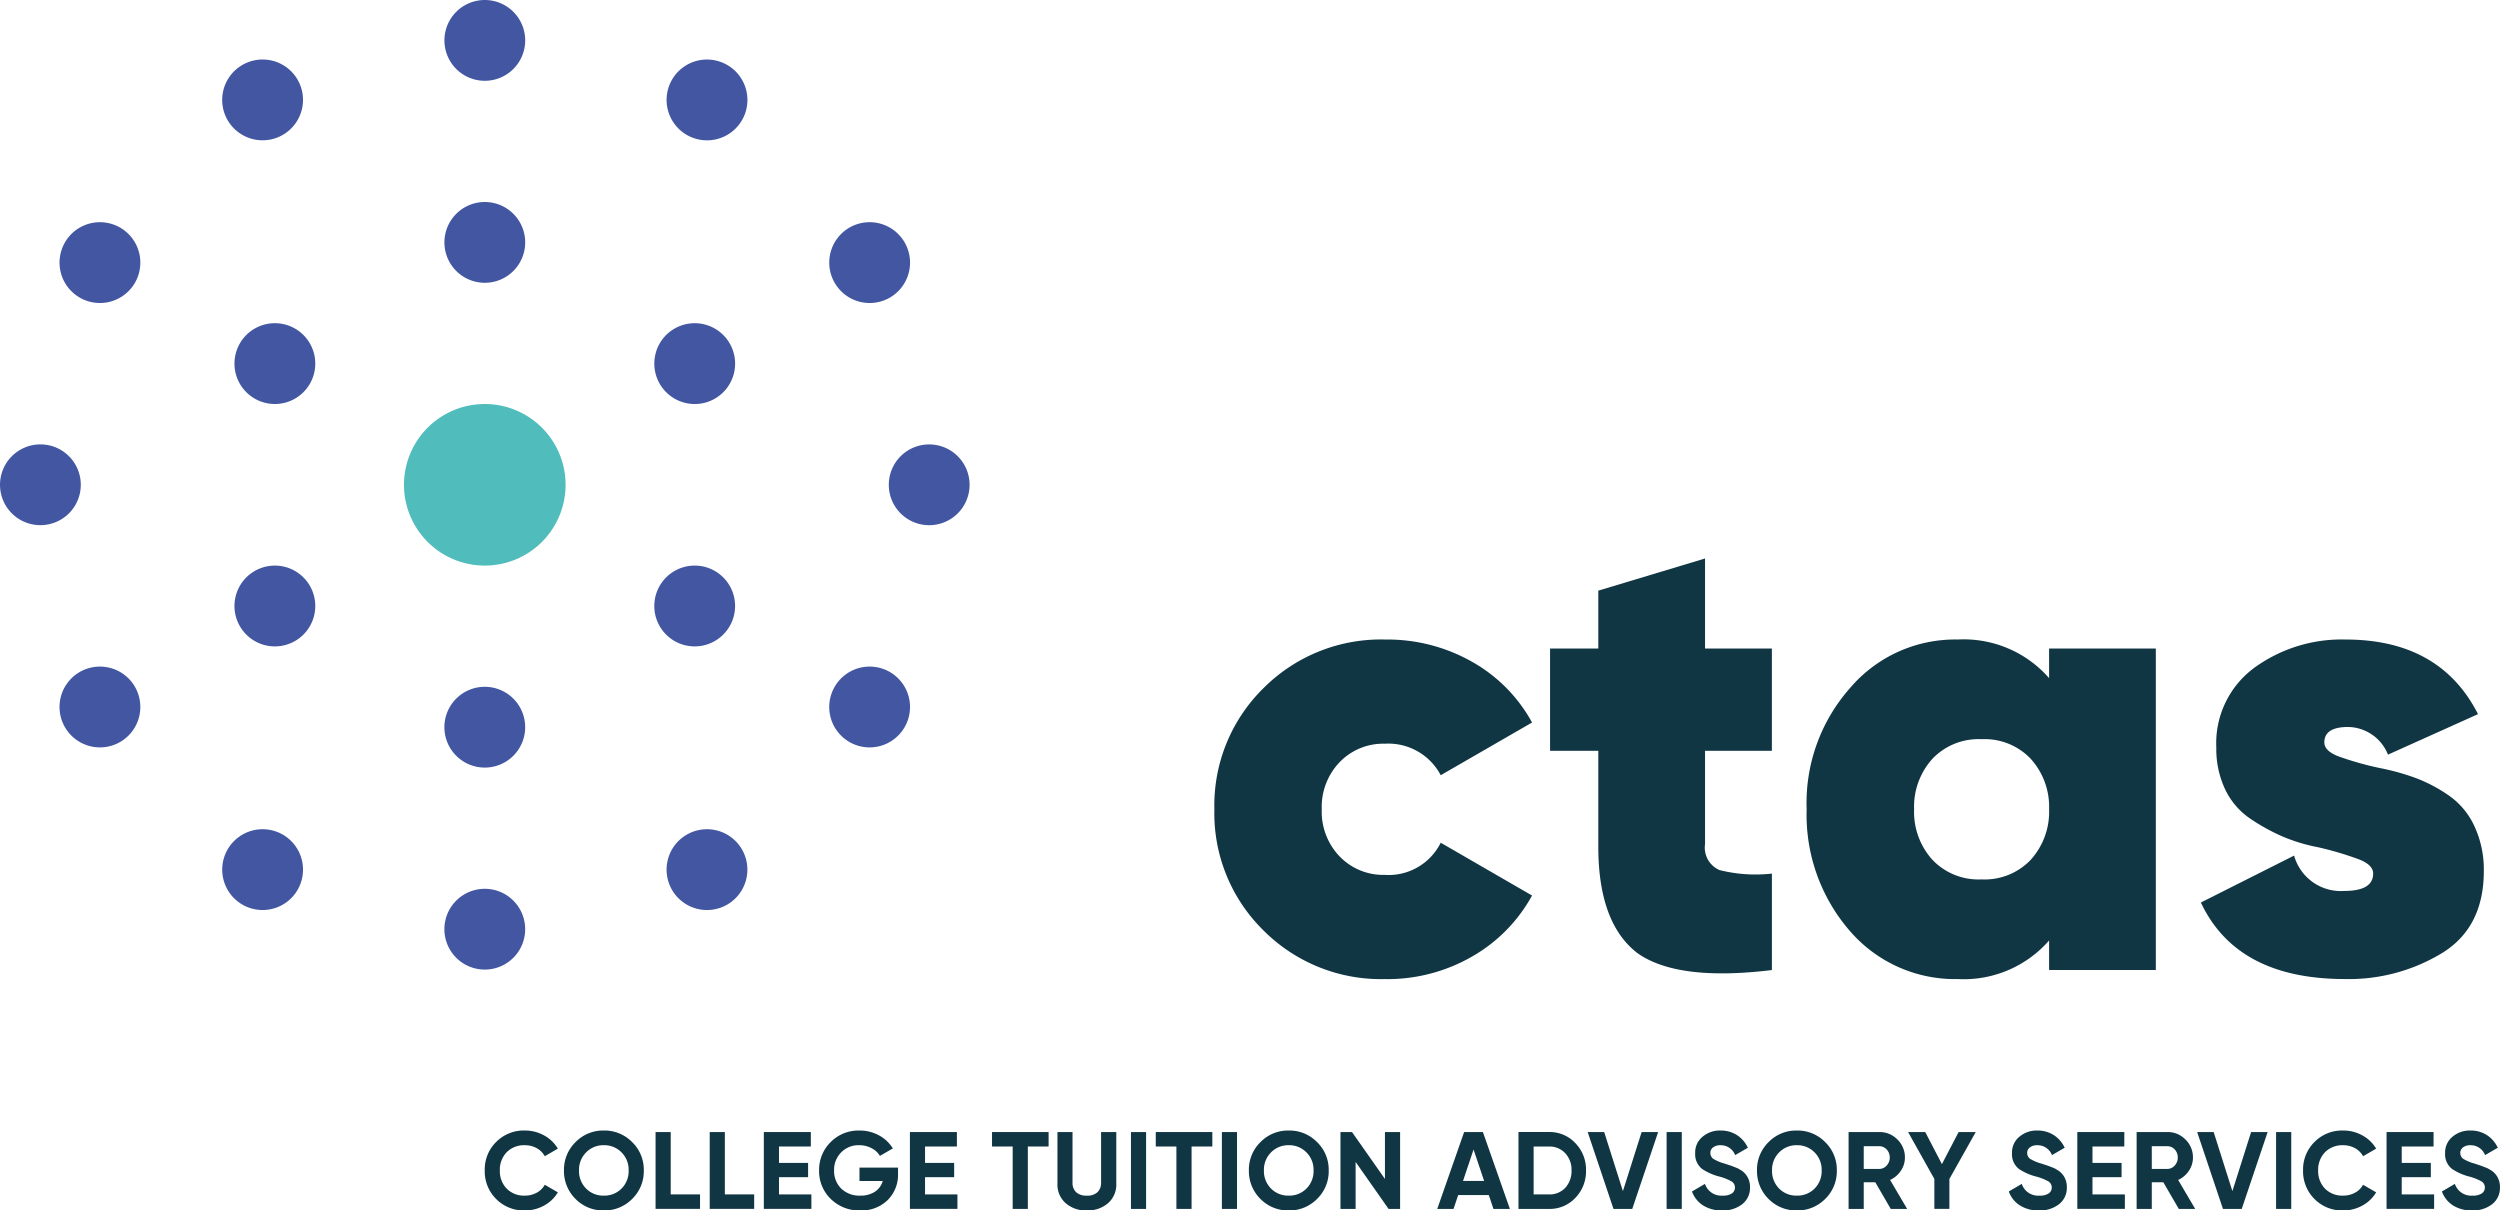 <svg id="CTAS_Logo" xmlns="http://www.w3.org/2000/svg" width="242.191" height="117.266" viewBox="0 0 242.191 117.266">
  <g id="Group_156" data-name="Group 156" transform="translate(117.644 54.104)">
    <g id="Group_106" data-name="Group 106" transform="translate(0 7.85)">
      <path id="Path_75" data-name="Path 75" d="M7.251,14.394A16.059,16.059,0,0,1-4.585,9.659,15.9,15.9,0,0,1-9.32-2.053,15.909,15.909,0,0,1-4.585-13.766,16.066,16.066,0,0,1,7.251-18.5a16.621,16.621,0,0,1,8.38,2.15,14.981,14.981,0,0,1,5.825,5.889L12.608-5.354A5.731,5.731,0,0,0,7.189-8.407,5.868,5.868,0,0,0,2.827-6.633a6.262,6.262,0,0,0-1.744,4.58A6.257,6.257,0,0,0,2.827,2.526,5.863,5.863,0,0,0,7.189,4.3a5.63,5.63,0,0,0,5.419-3.115L21.455,6.3a15.2,15.2,0,0,1-5.825,5.919,16.447,16.447,0,0,1-8.38,2.18" transform="translate(9.32 18.501)" fill="#103643"/>
    </g>
    <g id="Group_107" data-name="Group 107" transform="translate(32.521)">
      <path id="Path_76" data-name="Path 76" d="M9.4,3.817v9.905H2.925v9.034a2.374,2.374,0,0,0,1.4,2.523,14.327,14.327,0,0,0,5.078.341v9.345Q.185,36.089-3.678,33.284q-3.739-2.928-3.737-10.279V13.722h-4.673V3.817h4.673V-1.791L2.925-4.906V3.817Z" transform="translate(12.088 4.906)" fill="#103643"/>
    </g>
    <g id="Group_108" data-name="Group 108" transform="translate(57.378 7.85)">
      <path id="Path_77" data-name="Path 77" d="M5.343,9.351a6.169,6.169,0,0,0,4.737,1.869,6.164,6.164,0,0,0,4.733-1.869A6.923,6.923,0,0,0,16.62,4.429,6.923,6.923,0,0,0,14.812-.492a6.158,6.158,0,0,0-4.733-1.869A6.163,6.163,0,0,0,5.343-.492a6.912,6.912,0,0,0-1.8,4.922,6.912,6.912,0,0,0,1.8,4.922M16.62-8.28v-2.866H26.96V20H16.62V17.139a10.991,10.991,0,0,1-8.847,3.737A13.445,13.445,0,0,1-2.694,16.2,17.156,17.156,0,0,1-6.867,4.429,16.789,16.789,0,0,1-2.694-7.284,13.376,13.376,0,0,1,7.773-12.019,10.987,10.987,0,0,1,16.62-8.28" transform="translate(6.867 12.019)" fill="#103643"/>
    </g>
    <g id="Group_109" data-name="Group 109" transform="translate(95.568 7.851)">
      <path id="Path_78" data-name="Path 78" d="M5.234,4.361q0,.811,1.341,1.341a30.187,30.187,0,0,0,4.081,1.152,22.592,22.592,0,0,1,3.456.965A14.738,14.738,0,0,1,17.289,9.5a7.357,7.357,0,0,1,2.491,2.991,9.955,9.955,0,0,1,.905,4.329q0,5.419-3.988,7.912a17.367,17.367,0,0,1-9.47,2.553q-10.465,0-13.954-7.413l9.032-4.548a4.7,4.7,0,0,0,4.859,3.426q2.8,0,2.8-1.682c0-.541-.427-.985-1.277-1.339a30.857,30.857,0,0,0-4.081-1.216,17.027,17.027,0,0,1-3.4-1.028A19.414,19.414,0,0,1-1.9,11.776,7.1,7.1,0,0,1-4.36,8.94a9.133,9.133,0,0,1-.871-4.081A9.07,9.07,0,0,1-1.557-2.864,14.375,14.375,0,0,1,7.291-5.606q9.156,0,12.832,7.228L11.4,5.546A4.23,4.23,0,0,0,7.54,2.866q-2.307,0-2.306,1.5" transform="translate(6.727 5.606)" fill="#103643"/>
    </g>
  </g>
  <g id="Group_155" data-name="Group 155" transform="translate(46.965 109.52)">
    <g id="Group_110" data-name="Group 110">
      <path id="Path_79" data-name="Path 79" d="M1.694,3.389A3.755,3.755,0,0,1-1.083,2.272a3.76,3.76,0,0,1-1.1-2.756,3.73,3.73,0,0,1,1.1-2.754A3.75,3.75,0,0,1,1.694-4.356a3.8,3.8,0,0,1,1.867.473A3.47,3.47,0,0,1,4.9-2.6l-1.266.734a1.974,1.974,0,0,0-.788-.782A2.348,2.348,0,0,0,1.694-2.93,2.347,2.347,0,0,0-.06-2.249,2.447,2.447,0,0,0-.72-.484,2.433,2.433,0,0,0-.06,1.271a2.347,2.347,0,0,0,1.755.681,2.379,2.379,0,0,0,1.154-.281A1.913,1.913,0,0,0,3.631.9L4.9,1.634A3.47,3.47,0,0,1,3.561,2.916a3.8,3.8,0,0,1-1.867.473" transform="translate(2.178 4.356)" fill="#103643"/>
    </g>
    <g id="Group_111" data-name="Group 111" transform="translate(7.67 0)">
      <path id="Path_80" data-name="Path 80" d="M.941,2.462a2.322,2.322,0,0,0,1.712.681,2.322,2.322,0,0,0,1.712-.681A2.371,2.371,0,0,0,5.057.707a2.371,2.371,0,0,0-.692-1.755,2.321,2.321,0,0,0-1.712-.693,2.321,2.321,0,0,0-1.712.693A2.378,2.378,0,0,0,.249.707,2.378,2.378,0,0,0,.941,2.462m4.457,1A3.756,3.756,0,0,1,2.653,4.58,3.75,3.75,0,0,1-.091,3.462,3.785,3.785,0,0,1-1.209.707,3.734,3.734,0,0,1-.091-2.038,3.737,3.737,0,0,1,2.653-3.165,3.744,3.744,0,0,1,5.4-2.038,3.714,3.714,0,0,1,6.525.707,3.742,3.742,0,0,1,5.4,3.462" transform="translate(1.209 3.165)" fill="#103643"/>
    </g>
    <g id="Group_112" data-name="Group 112" transform="translate(16.544 0.149)">
      <path id="Path_81" data-name="Path 81" d="M.642,0V6.043H3.483v1.4H-.825V0Z" transform="translate(0.825)" fill="#103643"/>
    </g>
    <g id="Group_113" data-name="Group 113" transform="translate(21.789 0.149)">
      <path id="Path_82" data-name="Path 82" d="M.642,0V6.043H3.483v1.4H-.825V0Z" transform="translate(0.825)" fill="#103643"/>
    </g>
    <g id="Group_114" data-name="Group 114" transform="translate(27.032 0.149)">
      <path id="Path_83" data-name="Path 83" d="M.643,1.913v1.67H3.781v1.4H-.826V-2.459H3.727v1.4H.643V.53h2.82V1.913Z" transform="translate(0.826 2.459)" fill="#103643"/>
    </g>
    <g id="Group_115" data-name="Group 115" transform="translate(32.383 0.001)">
      <path id="Path_84" data-name="Path 84" d="M1.713,1.573H5.447v.574A3.438,3.438,0,0,1,4.426,4.733a3.635,3.635,0,0,1-2.639.99A3.923,3.923,0,0,1-1.075,4.6,3.734,3.734,0,0,1-2.2,1.859,3.771,3.771,0,0,1-1.085-.895,3.787,3.787,0,0,1,1.7-2.022,3.892,3.892,0,0,1,3.6-1.554,3.526,3.526,0,0,1,4.947-.288L3.692.435A1.965,1.965,0,0,0,2.883-.31,2.5,2.5,0,0,0,1.692-.6,2.337,2.337,0,0,0-.063.1,2.369,2.369,0,0,0-.744,1.859,2.365,2.365,0,0,0-.052,3.605,2.523,2.523,0,0,0,1.8,4.285a2.494,2.494,0,0,0,1.4-.372,1.838,1.838,0,0,0,.765-1.042H1.713Z" transform="translate(2.202 2.022)" fill="#103643"/>
    </g>
    <g id="Group_116" data-name="Group 116" transform="translate(41.183 0.149)">
      <path id="Path_85" data-name="Path 85" d="M.642,1.913v1.67H3.78v1.4H-.825V-2.459H3.727v1.4H.642V.53h2.82V1.913Z" transform="translate(0.825 2.459)" fill="#103643"/>
    </g>
    <g id="Group_117" data-name="Group 117" transform="translate(49.139 0.149)">
      <path id="Path_86" data-name="Path 86" d="M0,0H5.48V1.4H3.469V7.446H2V1.4H0Z" fill="#103643"/>
    </g>
    <g id="Group_118" data-name="Group 118" transform="translate(55.479 0.149)">
      <path id="Path_87" data-name="Path 87" d="M1.243,3.324A2.972,2.972,0,0,1-.8,2.621,2.378,2.378,0,0,1-1.6.738v-5.01H-.14V.621a1.238,1.238,0,0,0,.347.932,1.431,1.431,0,0,0,1.037.334A1.431,1.431,0,0,0,2.28,1.553,1.238,1.238,0,0,0,2.627.621V-4.272H4.1V.738a2.382,2.382,0,0,1-.8,1.883,3,3,0,0,1-2.054.7" transform="translate(1.598 4.272)" fill="#103643"/>
    </g>
    <path id="Path_88" data-name="Path 88" d="M61.621-4.272h1.467V3.174H61.621Z" transform="translate(0.977 4.422)" fill="#103643"/>
    <g id="Group_119" data-name="Group 119" transform="translate(65.001 0.149)">
      <path id="Path_89" data-name="Path 89" d="M0,0H5.48V1.4H3.469V7.446H2V1.4H0Z" fill="#103643"/>
    </g>
    <path id="Path_90" data-name="Path 90" d="M66.575-4.272h1.467V3.174H66.575Z" transform="translate(4.831 4.422)" fill="#103643"/>
    <g id="Group_120" data-name="Group 120" transform="translate(74.022 0)">
      <path id="Path_91" data-name="Path 91" d="M.941,2.462a2.322,2.322,0,0,0,1.712.681,2.322,2.322,0,0,0,1.712-.681A2.371,2.371,0,0,0,5.057.707a2.371,2.371,0,0,0-.692-1.755,2.321,2.321,0,0,0-1.712-.693,2.321,2.321,0,0,0-1.712.693A2.371,2.371,0,0,0,.249.707,2.371,2.371,0,0,0,.941,2.462m4.457,1A3.756,3.756,0,0,1,2.653,4.58,3.75,3.75,0,0,1-.091,3.462,3.785,3.785,0,0,1-1.209.707,3.734,3.734,0,0,1-.091-2.038,3.737,3.737,0,0,1,2.653-3.165,3.744,3.744,0,0,1,5.4-2.038,3.714,3.714,0,0,1,6.525.707,3.742,3.742,0,0,1,5.4,3.462" transform="translate(1.209 3.165)" fill="#103643"/>
    </g>
    <g id="Group_121" data-name="Group 121" transform="translate(82.895 0.149)">
      <path id="Path_92" data-name="Path 92" d="M1.885,1.988V-2.555H3.354V4.893H2.237L-.956.34V4.893H-2.423V-2.555h1.117Z" transform="translate(2.423 2.555)" fill="#103643"/>
    </g>
    <g id="Group_122" data-name="Group 122" transform="translate(92.268 0.149)">
      <path id="Path_93" data-name="Path 93" d="M1.54.74.52,3.782H2.563ZM5.061,6.5H3.466L3.02,5.155H.05L-.4,6.5H-1.98L.627-.951H2.445Z" transform="translate(1.98 0.951)" fill="#103643"/>
    </g>
    <g id="Group_123" data-name="Group 123" transform="translate(100.139 0.148)">
      <path id="Path_94" data-name="Path 94" d="M.643,2.644h1.49a2.072,2.072,0,0,0,1.574-.638A2.391,2.391,0,0,0,4.314.326a2.33,2.33,0,0,0-.608-1.671,2.055,2.055,0,0,0-1.574-.649H.643ZM-.826-3.4H2.133A3.378,3.378,0,0,1,4.686-2.323,3.659,3.659,0,0,1,5.717.326,3.662,3.662,0,0,1,4.686,2.975,3.383,3.383,0,0,1,2.133,4.049H-.826Z" transform="translate(0.826 3.399)" fill="#103643"/>
    </g>
    <g id="Group_124" data-name="Group 124" transform="translate(106.841 0.149)">
      <path id="Path_95" data-name="Path 95" d="M1.891,3.258H.072l-2.5-7.446h1.6L.986,1.535,2.8-4.188H4.4Z" transform="translate(2.43 4.188)" fill="#103643"/>
    </g>
    <path id="Path_96" data-name="Path 96" d="M90.807-4.272h1.469V3.174H90.807Z" transform="translate(23.683 4.422)" fill="#103643"/>
    <g id="Group_125" data-name="Group 125" transform="translate(116.949)">
      <path id="Path_97" data-name="Path 97" d="M1.28,3.389A3.339,3.339,0,0,1-.571,2.9,2.662,2.662,0,0,1-1.645,1.549L-.39.814A1.67,1.67,0,0,0,1.322,1.952a1.531,1.531,0,0,0,.893-.212.671.671,0,0,0,.3-.574A.671.671,0,0,0,2.163.56,5.138,5.138,0,0,0,.908.08,5.525,5.525,0,0,1-.635-.612a1.785,1.785,0,0,1-.7-1.533A1.964,1.964,0,0,1-.624-3.75a2.577,2.577,0,0,1,1.734-.606A2.918,2.918,0,0,1,2.7-3.92,2.928,2.928,0,0,1,3.769-2.686l-1.234.713A1.485,1.485,0,0,0,1.109-2.93,1.126,1.126,0,0,0,.4-2.722a.645.645,0,0,0-.265.537.7.7,0,0,0,.286.574,4.379,4.379,0,0,0,1.127.468l.512.171c.092.027.251.089.478.18A2.094,2.094,0,0,1,3-.569a1.867,1.867,0,0,1,.7.66,1.955,1.955,0,0,1,.277,1.054,1.992,1.992,0,0,1-.756,1.638,3.019,3.019,0,0,1-1.947.606" transform="translate(1.645 4.356)" fill="#103643"/>
    </g>
    <g id="Group_126" data-name="Group 126" transform="translate(123.246 0)">
      <path id="Path_98" data-name="Path 98" d="M.941,2.462a2.325,2.325,0,0,0,1.712.681,2.329,2.329,0,0,0,1.714-.681A2.377,2.377,0,0,0,5.057.707a2.377,2.377,0,0,0-.69-1.755,2.327,2.327,0,0,0-1.714-.693,2.323,2.323,0,0,0-1.712.693A2.378,2.378,0,0,0,.249.707,2.378,2.378,0,0,0,.941,2.462m4.457,1A3.754,3.754,0,0,1,2.653,4.58,3.752,3.752,0,0,1-.091,3.462,3.785,3.785,0,0,1-1.209.707,3.734,3.734,0,0,1-.091-2.038,3.74,3.74,0,0,1,2.653-3.165,3.741,3.741,0,0,1,5.4-2.038,3.714,3.714,0,0,1,6.525.707,3.742,3.742,0,0,1,5.4,3.462" transform="translate(1.209 3.165)" fill="#103643"/>
    </g>
    <g id="Group_127" data-name="Group 127" transform="translate(132.119 0.148)">
      <path id="Path_99" data-name="Path 99" d="M1.3.6H-.206V2.8H1.3a.931.931,0,0,0,.713-.325,1.113,1.113,0,0,0,.3-.781,1.1,1.1,0,0,0-.3-.779A.942.942,0,0,0,1.3.6M4,6.676H2.411L.91,4.091H-.206V6.676H-1.675V-.772H1.3a2.39,2.39,0,0,1,1.755.724A2.375,2.375,0,0,1,3.782,1.7a2.253,2.253,0,0,1-.393,1.28,2.468,2.468,0,0,1-1.042.889Z" transform="translate(1.675 0.772)" fill="#103643"/>
    </g>
    <g id="Group_128" data-name="Group 128" transform="translate(137.884 0.149)">
      <path id="Path_100" data-name="Path 100" d="M2.142,0H3.8L1.248,4.543v2.9H-.209v-2.9L-2.753,0h1.661L.524,3.106Z" transform="translate(2.753)" fill="#103643"/>
    </g>
    <g id="Group_129" data-name="Group 129" transform="translate(147.641)">
      <path id="Path_101" data-name="Path 101" d="M1.28,3.389A3.339,3.339,0,0,1-.571,2.9,2.662,2.662,0,0,1-1.645,1.549L-.39.814A1.67,1.67,0,0,0,1.322,1.952a1.531,1.531,0,0,0,.893-.212.671.671,0,0,0,.3-.574A.671.671,0,0,0,2.163.56,5.138,5.138,0,0,0,.908.08,5.525,5.525,0,0,1-.635-.612a1.785,1.785,0,0,1-.7-1.533A1.964,1.964,0,0,1-.624-3.75a2.577,2.577,0,0,1,1.734-.606A2.918,2.918,0,0,1,2.7-3.92,2.928,2.928,0,0,1,3.769-2.686l-1.234.713A1.485,1.485,0,0,0,1.109-2.93,1.126,1.126,0,0,0,.4-2.722a.645.645,0,0,0-.265.537.7.7,0,0,0,.286.574,4.379,4.379,0,0,0,1.127.468l.512.171c.092.027.251.089.478.18A2.094,2.094,0,0,1,3-.569a1.867,1.867,0,0,1,.7.66,1.955,1.955,0,0,1,.277,1.054,1.992,1.992,0,0,1-.756,1.638,3.019,3.019,0,0,1-1.947.606" transform="translate(1.645 4.356)" fill="#103643"/>
    </g>
    <g id="Group_130" data-name="Group 130" transform="translate(154.278 0.149)">
      <path id="Path_102" data-name="Path 102" d="M.643,1.913v1.67H3.781v1.4H-.826V-2.459H3.727v1.4H.643V.53H3.461V1.913Z" transform="translate(0.826 2.459)" fill="#103643"/>
    </g>
    <g id="Group_131" data-name="Group 131" transform="translate(160.023 0.148)">
      <path id="Path_103" data-name="Path 103" d="M1.3.6H-.206V2.8H1.3a.931.931,0,0,0,.713-.325,1.113,1.113,0,0,0,.3-.781,1.1,1.1,0,0,0-.3-.779A.942.942,0,0,0,1.3.6M4,6.676H2.411L.91,4.091H-.206V6.676H-1.675V-.772H1.3a2.39,2.39,0,0,1,1.755.724A2.375,2.375,0,0,1,3.782,1.7a2.253,2.253,0,0,1-.393,1.28,2.468,2.468,0,0,1-1.042.889Z" transform="translate(1.675 0.772)" fill="#103643"/>
    </g>
    <g id="Group_132" data-name="Group 132" transform="translate(165.885 0.149)">
      <path id="Path_104" data-name="Path 104" d="M1.891,3.258H.072l-2.5-7.446h1.6L.986,1.535,2.8-4.188H4.4Z" transform="translate(2.43 4.188)" fill="#103643"/>
    </g>
    <path id="Path_105" data-name="Path 105" d="M124.015-4.272h1.469V3.174h-1.469Z" transform="translate(49.519 4.422)" fill="#103643"/>
    <g id="Group_133" data-name="Group 133" transform="translate(176.151)">
      <path id="Path_106" data-name="Path 106" d="M1.694,3.389A3.748,3.748,0,0,1-1.081,2.272a3.761,3.761,0,0,1-1.1-2.756,3.732,3.732,0,0,1,1.1-2.754A3.743,3.743,0,0,1,1.694-4.356a3.8,3.8,0,0,1,1.867.473A3.47,3.47,0,0,1,4.9-2.6l-1.266.734a1.974,1.974,0,0,0-.788-.782A2.348,2.348,0,0,0,1.694-2.93,2.347,2.347,0,0,0-.06-2.249,2.447,2.447,0,0,0-.72-.484,2.433,2.433,0,0,0-.06,1.271a2.347,2.347,0,0,0,1.755.681,2.379,2.379,0,0,0,1.154-.281A1.913,1.913,0,0,0,3.631.9L4.9,1.634A3.47,3.47,0,0,1,3.561,2.916a3.8,3.8,0,0,1-1.867.473" transform="translate(2.178 4.356)" fill="#103643"/>
    </g>
    <g id="Group_134" data-name="Group 134" transform="translate(184.236 0.149)">
      <path id="Path_107" data-name="Path 107" d="M.643,1.913v1.67H3.781v1.4H-.826V-2.459H3.727v1.4H.643V.53h2.82V1.913Z" transform="translate(0.826 2.459)" fill="#103643"/>
    </g>
    <g id="Group_135" data-name="Group 135" transform="translate(189.599)">
      <path id="Path_108" data-name="Path 108" d="M1.28,3.389A3.339,3.339,0,0,1-.571,2.9,2.671,2.671,0,0,1-1.645,1.549L-.39.814A1.67,1.67,0,0,0,1.322,1.952a1.531,1.531,0,0,0,.893-.212.667.667,0,0,0,.3-.574A.667.667,0,0,0,2.163.56,5.138,5.138,0,0,0,.908.08,5.525,5.525,0,0,1-.635-.612a1.79,1.79,0,0,1-.7-1.533A1.969,1.969,0,0,1-.624-3.75a2.581,2.581,0,0,1,1.734-.606A2.918,2.918,0,0,1,2.7-3.92,2.928,2.928,0,0,1,3.769-2.686l-1.234.713A1.484,1.484,0,0,0,1.109-2.93,1.126,1.126,0,0,0,.4-2.722a.65.65,0,0,0-.265.537.7.7,0,0,0,.288.574,4.323,4.323,0,0,0,1.127.468l.51.171c.092.027.251.089.478.18A2.018,2.018,0,0,1,3-.569a1.853,1.853,0,0,1,.7.66,1.955,1.955,0,0,1,.277,1.054,1.992,1.992,0,0,1-.756,1.638,3.015,3.015,0,0,1-1.947.606" transform="translate(1.645 4.356)" fill="#103643"/>
    </g>
  </g>
  <g id="Group_137" data-name="Group 137" transform="translate(43.052 19.569)">
    <path id="Path_110" data-name="Path 110" d="M3.425,1.712A3.912,3.912,0,0,1-.489,5.626,3.912,3.912,0,0,1-4.4,1.712,3.912,3.912,0,0,1-.489-2.2,3.912,3.912,0,0,1,3.425,1.712" transform="translate(4.402 2.201)" fill="#4256a2"/>
  </g>
  <g id="Group_138" data-name="Group 138" transform="translate(22.714 31.309)">
    <path id="Path_111" data-name="Path 111" d="M2.569.23A3.914,3.914,0,1,1-2.777,1.663,3.914,3.914,0,0,1,2.569.23" transform="translate(3.302 0.295)" fill="#4256a2"/>
  </g>
  <g id="Group_139" data-name="Group 139" transform="translate(22.714 54.792)">
    <path id="Path_112" data-name="Path 112" d="M.857.23A3.914,3.914,0,1,1-.576,5.576,3.914,3.914,0,0,1,.857.23" transform="translate(1.101 0.295)" fill="#4256a2"/>
  </g>
  <g id="Group_140" data-name="Group 140" transform="translate(43.051 66.534)">
    <path id="Path_113" data-name="Path 113" d="M0,1.712A3.913,3.913,0,1,1,3.913,5.626,3.914,3.914,0,0,1,0,1.712" transform="translate(0 2.201)" fill="#4256a2"/>
  </g>
  <g id="Group_141" data-name="Group 141" transform="translate(63.387 54.791)">
    <path id="Path_114" data-name="Path 114" d="M.857,3.2A3.914,3.914,0,0,1-.576-2.15,3.914,3.914,0,0,1,4.77-3.583,3.914,3.914,0,0,1,6.2,1.763,3.914,3.914,0,0,1,.857,3.2" transform="translate(1.101 4.108)" fill="#4256a2"/>
  </g>
  <g id="Group_142" data-name="Group 142" transform="translate(63.387 31.309)">
    <path id="Path_115" data-name="Path 115" d="M2.569,3.2A3.914,3.914,0,0,1-2.777,1.763,3.914,3.914,0,0,1-1.344-3.583,3.914,3.914,0,0,1,4-2.15,3.914,3.914,0,0,1,2.569,3.2" transform="translate(3.302 4.108)" fill="#4256a2"/>
  </g>
  <g id="Group_143" data-name="Group 143" transform="translate(43.052)">
    <path id="Path_116" data-name="Path 116" d="M3.425,1.712A3.912,3.912,0,0,1-.489,5.626,3.912,3.912,0,0,1-4.4,1.712,3.912,3.912,0,0,1-.489-2.2,3.912,3.912,0,0,1,3.425,1.712" transform="translate(4.402 2.201)" fill="#4256a2"/>
  </g>
  <g id="Group_144" data-name="Group 144" transform="translate(21.524 5.766)">
    <path id="Path_117" data-name="Path 117" d="M3.2.857A3.914,3.914,0,0,1,1.763,6.2,3.914,3.914,0,0,1-3.583,4.77,3.914,3.914,0,0,1-2.15-.576,3.914,3.914,0,0,1,3.2.857" transform="translate(4.108 1.101)" fill="#4256a2"/>
  </g>
  <g id="Group_145" data-name="Group 145" transform="translate(5.767 21.525)">
    <path id="Path_118" data-name="Path 118" d="M2.569.23A3.914,3.914,0,1,1-2.777,1.663,3.914,3.914,0,0,1,2.569.23" transform="translate(3.302 0.295)" fill="#4256a2"/>
  </g>
  <g id="Group_146" data-name="Group 146" transform="translate(0 43.051)">
    <path id="Path_119" data-name="Path 119" d="M1.712,0A3.913,3.913,0,1,1-2.2,3.913,3.914,3.914,0,0,1,1.712,0" transform="translate(2.201 0)" fill="#4256a2"/>
  </g>
  <g id="Group_147" data-name="Group 147" transform="translate(5.766 64.576)">
    <path id="Path_120" data-name="Path 120" d="M.857.23A3.914,3.914,0,1,1-.576,5.576,3.914,3.914,0,0,1,.857.23" transform="translate(1.101 0.295)" fill="#4256a2"/>
  </g>
  <g id="Group_148" data-name="Group 148" transform="translate(21.525 80.334)">
    <path id="Path_121" data-name="Path 121" d="M.23.857A3.914,3.914,0,1,1,1.663,6.2,3.914,3.914,0,0,1,.23.857" transform="translate(0.295 1.101)" fill="#4256a2"/>
  </g>
  <g id="Group_149" data-name="Group 149" transform="translate(43.051 86.103)">
    <path id="Path_122" data-name="Path 122" d="M0,1.712A3.913,3.913,0,1,1,3.913,5.626,3.914,3.914,0,0,1,0,1.712" transform="translate(0 2.201)" fill="#4256a2"/>
  </g>
  <g id="Group_150" data-name="Group 150" transform="translate(64.576 80.334)">
    <path id="Path_123" data-name="Path 123" d="M.23,2.569A3.914,3.914,0,1,1,5.576,4,3.914,3.914,0,0,1,.23,2.569" transform="translate(0.295 3.302)" fill="#4256a2"/>
  </g>
  <g id="Group_151" data-name="Group 151" transform="translate(80.334 64.576)">
    <path id="Path_124" data-name="Path 124" d="M.857,3.2A3.914,3.914,0,0,1-.576-2.15,3.914,3.914,0,0,1,4.77-3.583,3.914,3.914,0,0,1,6.2,1.763,3.914,3.914,0,0,1,.857,3.2" transform="translate(1.101 4.108)" fill="#4256a2"/>
  </g>
  <g id="Group_152" data-name="Group 152" transform="translate(86.103 43.052)">
    <path id="Path_125" data-name="Path 125" d="M1.712,3.425A3.912,3.912,0,0,1-2.2-.489,3.912,3.912,0,0,1,1.712-4.4,3.912,3.912,0,0,1,5.626-.489,3.912,3.912,0,0,1,1.712,3.425" transform="translate(2.201 4.402)" fill="#4256a2"/>
  </g>
  <g id="Group_153" data-name="Group 153" transform="translate(80.334 21.524)">
    <path id="Path_126" data-name="Path 126" d="M2.569,3.2A3.914,3.914,0,0,1-2.777,1.763,3.914,3.914,0,0,1-1.344-3.583,3.914,3.914,0,0,1,4-2.15,3.914,3.914,0,0,1,2.569,3.2" transform="translate(3.302 4.108)" fill="#4256a2"/>
  </g>
  <g id="Group_154" data-name="Group 154" transform="translate(64.576 5.767)">
    <path id="Path_127" data-name="Path 127" d="M3.2,2.569A3.914,3.914,0,0,1-2.151,4,3.915,3.915,0,0,1-3.584-1.344,3.914,3.914,0,0,1,1.763-2.777,3.914,3.914,0,0,1,3.2,2.569" transform="translate(4.108 3.302)" fill="#4256a2"/>
  </g>
  <path id="Path_128" data-name="Path 128" d="M6.85,3.425A7.826,7.826,0,0,1-.976,11.252,7.826,7.826,0,0,1-8.805,3.425,7.828,7.828,0,0,1-.976-4.4,7.827,7.827,0,0,1,6.85,3.425" transform="translate(47.942 43.54)" fill="#50bcbc"/>
</svg>
